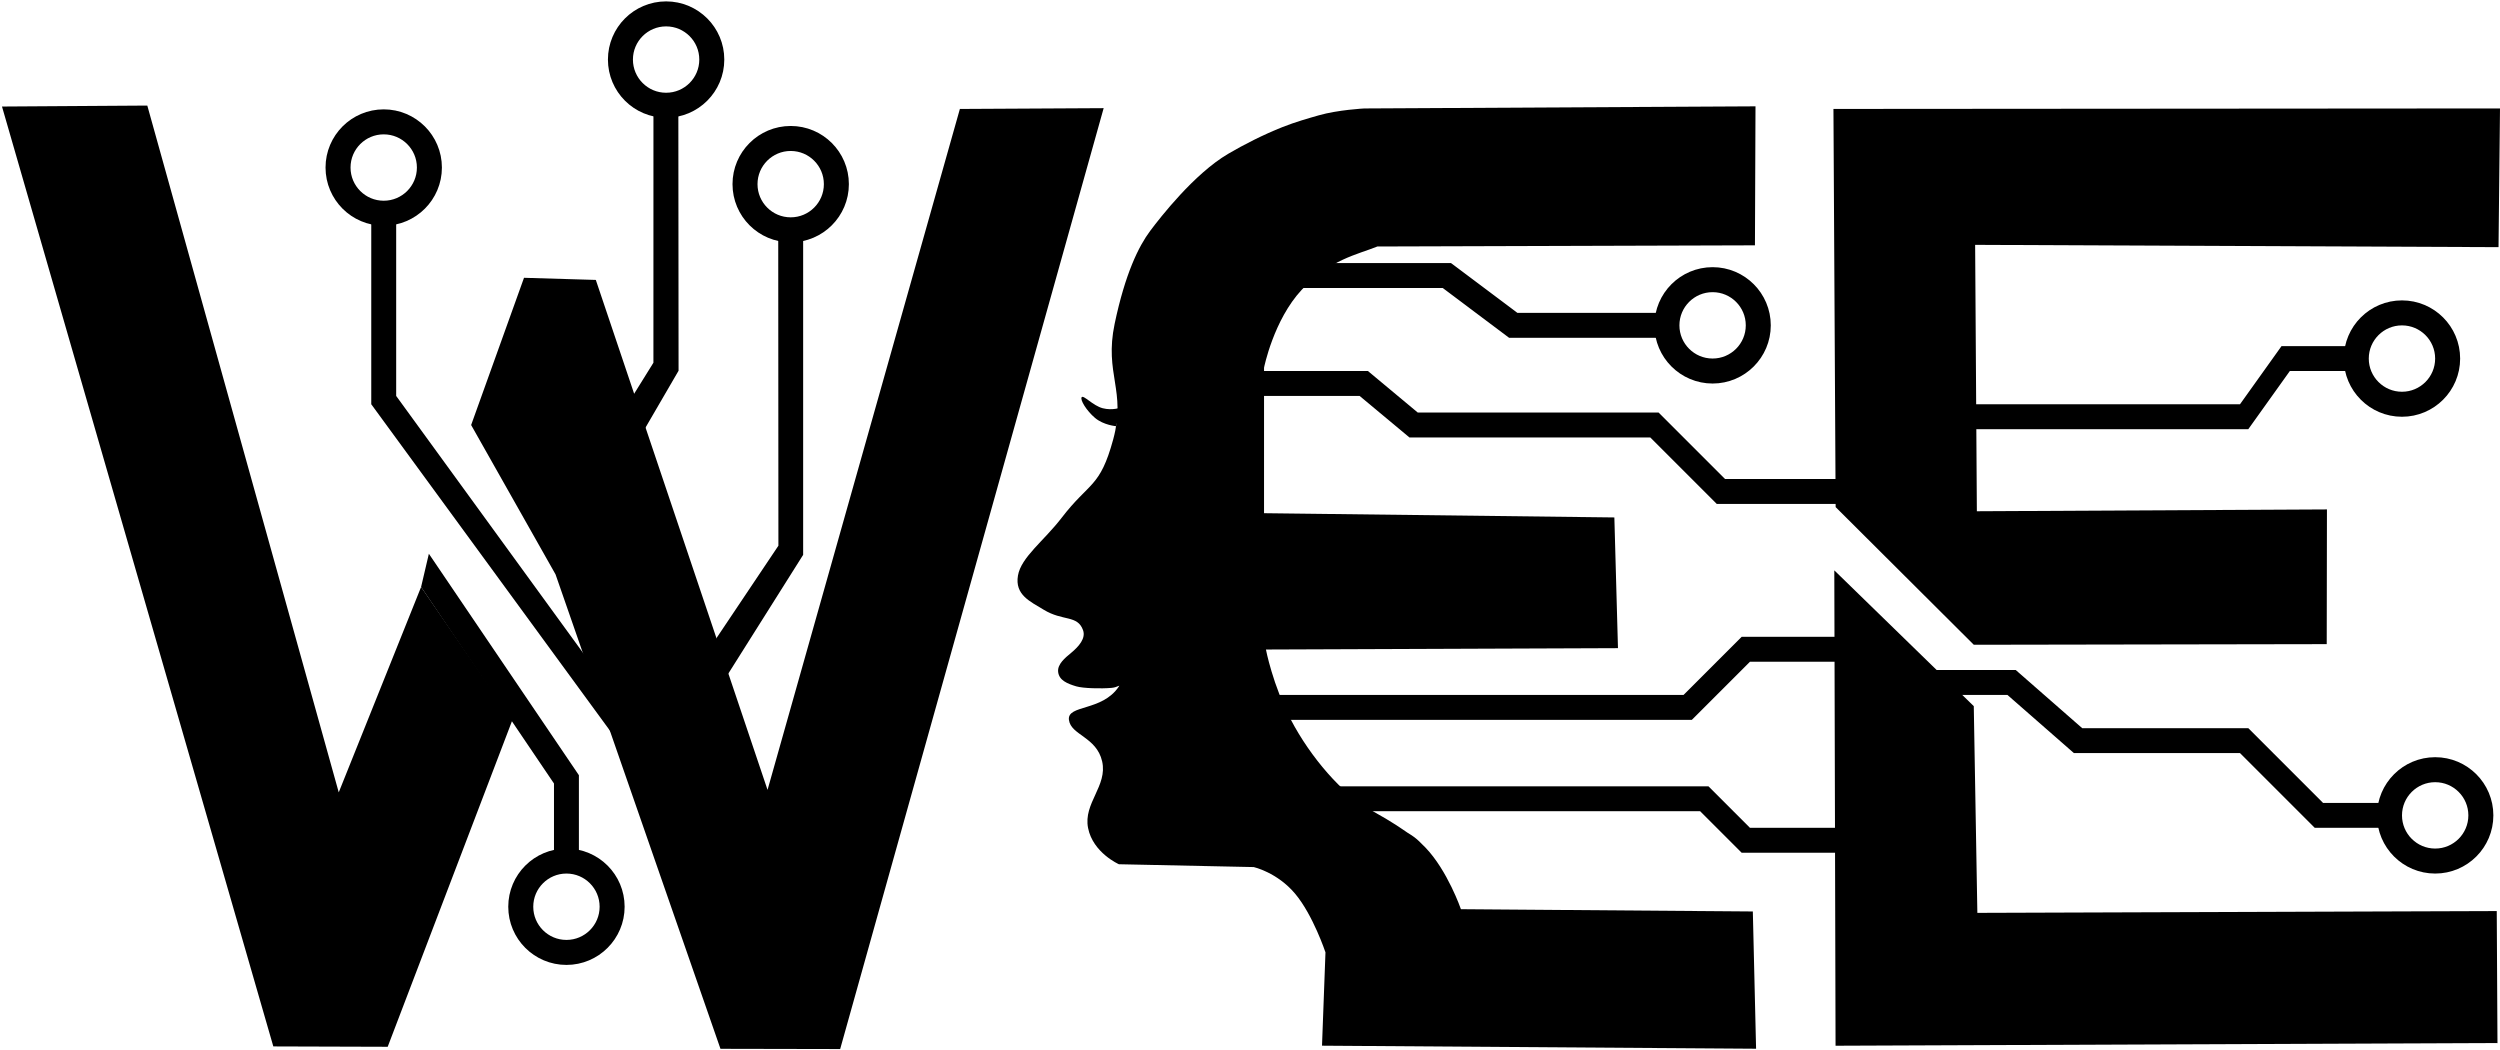 <svg width="900" height="378" viewBox="0 0 900 378" fill="none" xmlns="http://www.w3.org/2000/svg">
<path d="M0.717 38.352L98.394 376.712L139.569 376.843L184.484 259.15L151.594 211.31L121.948 285.251L53.029 38.004" fill="black"/>
<path d="M169.611 153.008L188.643 100.007L214.495 100.77L276.316 284.359L345.557 39.223L397.317 38.936L302.459 377.66L259.367 377.572L199.999 206.789" fill="black"/>
<path d="M660.04 39.217L660.83 182.551L710.57 232.116L837.62 231.891L837.7 183.392L711.67 184.05L711.05 88.148L899.47 88.978L900 39.038" fill="black"/>
<path d="M660.35 205.33L710.56 254.214L711.85 328.632L898.83 327.986L899.09 375.486L660.8 376.464" fill="black"/>
<path d="M631.78 88.319L631.98 38.281L491.14 39.044C491.14 39.044 481.704 39.529 474.755 41.518C471.051 42.579 466.371 43.894 461.725 45.735C454.792 48.484 447.695 52.106 442.113 55.392C429.882 62.591 417.638 78.35 414.063 83.122C409.946 88.619 405.068 98.479 401.272 116.573C397.475 134.667 405.533 140.587 400.756 158.169C395.979 175.751 392.206 173.358 382.182 186.423C375.863 194.659 367.592 200.602 366.467 207.185C365.273 214.175 370.896 216.537 375.714 219.49C382.631 223.73 387.89 221.309 389.892 226.853C390.955 229.799 388.402 232.714 385.577 235.057C383.488 236.789 380.604 239.095 380.932 241.909C381.281 244.904 384.193 246.12 387.466 247.089C389.924 247.816 396.403 247.971 400.151 247.637C402.441 247.433 403.355 246.289 402.754 247.19C396.774 256.16 384.133 253.627 384.814 259.15C385.495 264.673 394.766 265.247 396.774 274.1C398.782 282.954 389.932 289.165 391.707 298.092C393.483 307.02 402.803 311.127 402.803 311.127L451.354 312.147C451.354 312.147 459.782 314.05 466.236 321.727C472.69 329.404 477.17 342.855 477.17 342.855L475.924 376.448L632.19 377.542L631.02 328.129L525.93 327.308C525.93 327.308 521.14 313.421 513.158 305.117C509.291 301.095 508.38 300.884 506.633 299.727C504.772 298.495 501.964 296.318 493.616 291.695C483.264 285.962 471.774 272.584 464.747 259.166C458.186 246.636 455.736 233.829 455.736 233.829L582.47 233.336L581.17 186.28L455.052 184.752L455.055 132.363C455.055 132.363 458.47 115.178 468.668 104.272C478.867 93.366 488.594 91.676 495.849 88.738" fill="black"/>
<path d="M403.582 146.69C403.582 146.69 400.512 147.886 396.969 146.961C393.426 146.036 390.097 142.116 389.41 142.991C388.723 143.866 391.119 147.851 394.22 150.461C397.321 153.072 401.815 153.433 401.815 153.433" fill="black"/>
<path d="M214.384 241.21L142.624 142.54V76.76H133.654V145.53L220.143 263.804L214.384 241.21Z" fill="black"/>
<path d="M154.395 199.35L208.404 279.076V311.966H199.434V282.066L151.594 211.31" fill="black"/>
<path d="M468.534 94.7H522.35L546.27 112.64H597.1V121.61H543.28L519.364 103.67H468.534V94.7Z" fill="black"/>
<path d="M453.584 133.57H492.454L510.394 148.52H597.1L621.02 172.44H662.88V181.41H618.03L594.11 157.49H507.404L489.464 142.54H453.584V133.57Z" fill="black"/>
<path d="M456.574 250.18H606.07L627 229.25H662.88V238.22H629.99L609.06 259.15H456.574" fill="black"/>
<path d="M477.504 283.07H615.04L629.99 298.02H662.88V306.99H627L612.05 292.04H477.504V283.07Z" fill="black"/>
<path d="M707.73 145.53H806.4L821.35 124.6H845.27V133.57H824.34L809.39 154.5H707.73V145.53Z" fill="black"/>
<path d="M695.77 241.21H725.67L749.59 262.14H809.39L836.3 289.05H860.22V298.02H833.31L806.4 271.11H746.6L722.68 250.18H695.77V241.21Z" fill="black"/>
<path d="M256.244 232.24L280.226 196.453L280.164 85.73H289.134V199.743L259.234 247.19L256.244 232.24Z" fill="black"/>
<path d="M223.354 169.45L244.284 133.465L244.207 40.862L235.241 40.853L235.23 130.581L220.364 154.5L223.354 169.45Z" fill="black"/>
<path d="M121.694 60.315C121.694 51.233 129.057 43.87 138.139 43.87C147.221 43.87 154.584 51.233 154.584 60.315C154.584 69.398 147.221 76.76 138.139 76.76C129.057 76.76 121.694 69.398 121.694 60.315Z" stroke="black" stroke-width="9" stroke-miterlimit="10" stroke-linecap="round" stroke-linejoin="round"/>
<path d="M187.474 326.425C187.474 317.343 194.837 309.98 203.919 309.98C213.001 309.98 220.364 317.343 220.364 326.425C220.364 335.508 213.001 342.87 203.919 342.87C194.837 342.87 187.474 335.508 187.474 326.425Z" stroke="black" stroke-width="9" stroke-miterlimit="10" stroke-linecap="round" stroke-linejoin="round"/>
<path d="M223.354 21.445C223.354 12.363 230.717 5 239.799 5C248.881 5 256.244 12.363 256.244 21.445C256.244 30.528 248.881 37.89 239.799 37.89C230.717 37.89 223.354 30.528 223.354 21.445Z" stroke="black" stroke-width="9" stroke-miterlimit="10" stroke-linecap="round" stroke-linejoin="round"/>
<path d="M268.204 66.295C268.204 57.213 275.567 49.85 284.649 49.85C293.731 49.85 301.094 57.213 301.094 66.295C301.094 75.378 293.731 82.74 284.649 82.74C275.567 82.74 268.204 75.378 268.204 66.295Z" stroke="black" stroke-width="9" stroke-miterlimit="10" stroke-linecap="round" stroke-linejoin="round"/>
<path d="M600.09 117.125C600.09 108.043 607.46 100.68 616.54 100.68C625.62 100.68 632.98 108.043 632.98 117.125C632.98 126.208 625.62 133.57 616.54 133.57C607.46 133.57 600.09 126.208 600.09 117.125Z" stroke="black" stroke-width="9" stroke-miterlimit="10" stroke-linecap="round" stroke-linejoin="round"/>
<path d="M848.26 129.085C848.26 120.003 855.63 112.64 864.71 112.64C873.79 112.64 881.15 120.003 881.15 129.085C881.15 138.168 873.79 145.53 864.71 145.53C855.63 145.53 848.26 138.168 848.26 129.085Z" stroke="black" stroke-width="9" stroke-miterlimit="10" stroke-linecap="round" stroke-linejoin="round"/>
<path d="M860.22 293.535C860.22 284.453 867.59 277.09 876.67 277.09C885.75 277.09 893.11 284.453 893.11 293.535C893.11 302.618 885.75 309.98 876.67 309.98C867.59 309.98 860.22 302.618 860.22 293.535Z" stroke="black" stroke-width="9" stroke-miterlimit="10" stroke-linecap="round" stroke-linejoin="round"/>
</svg>
